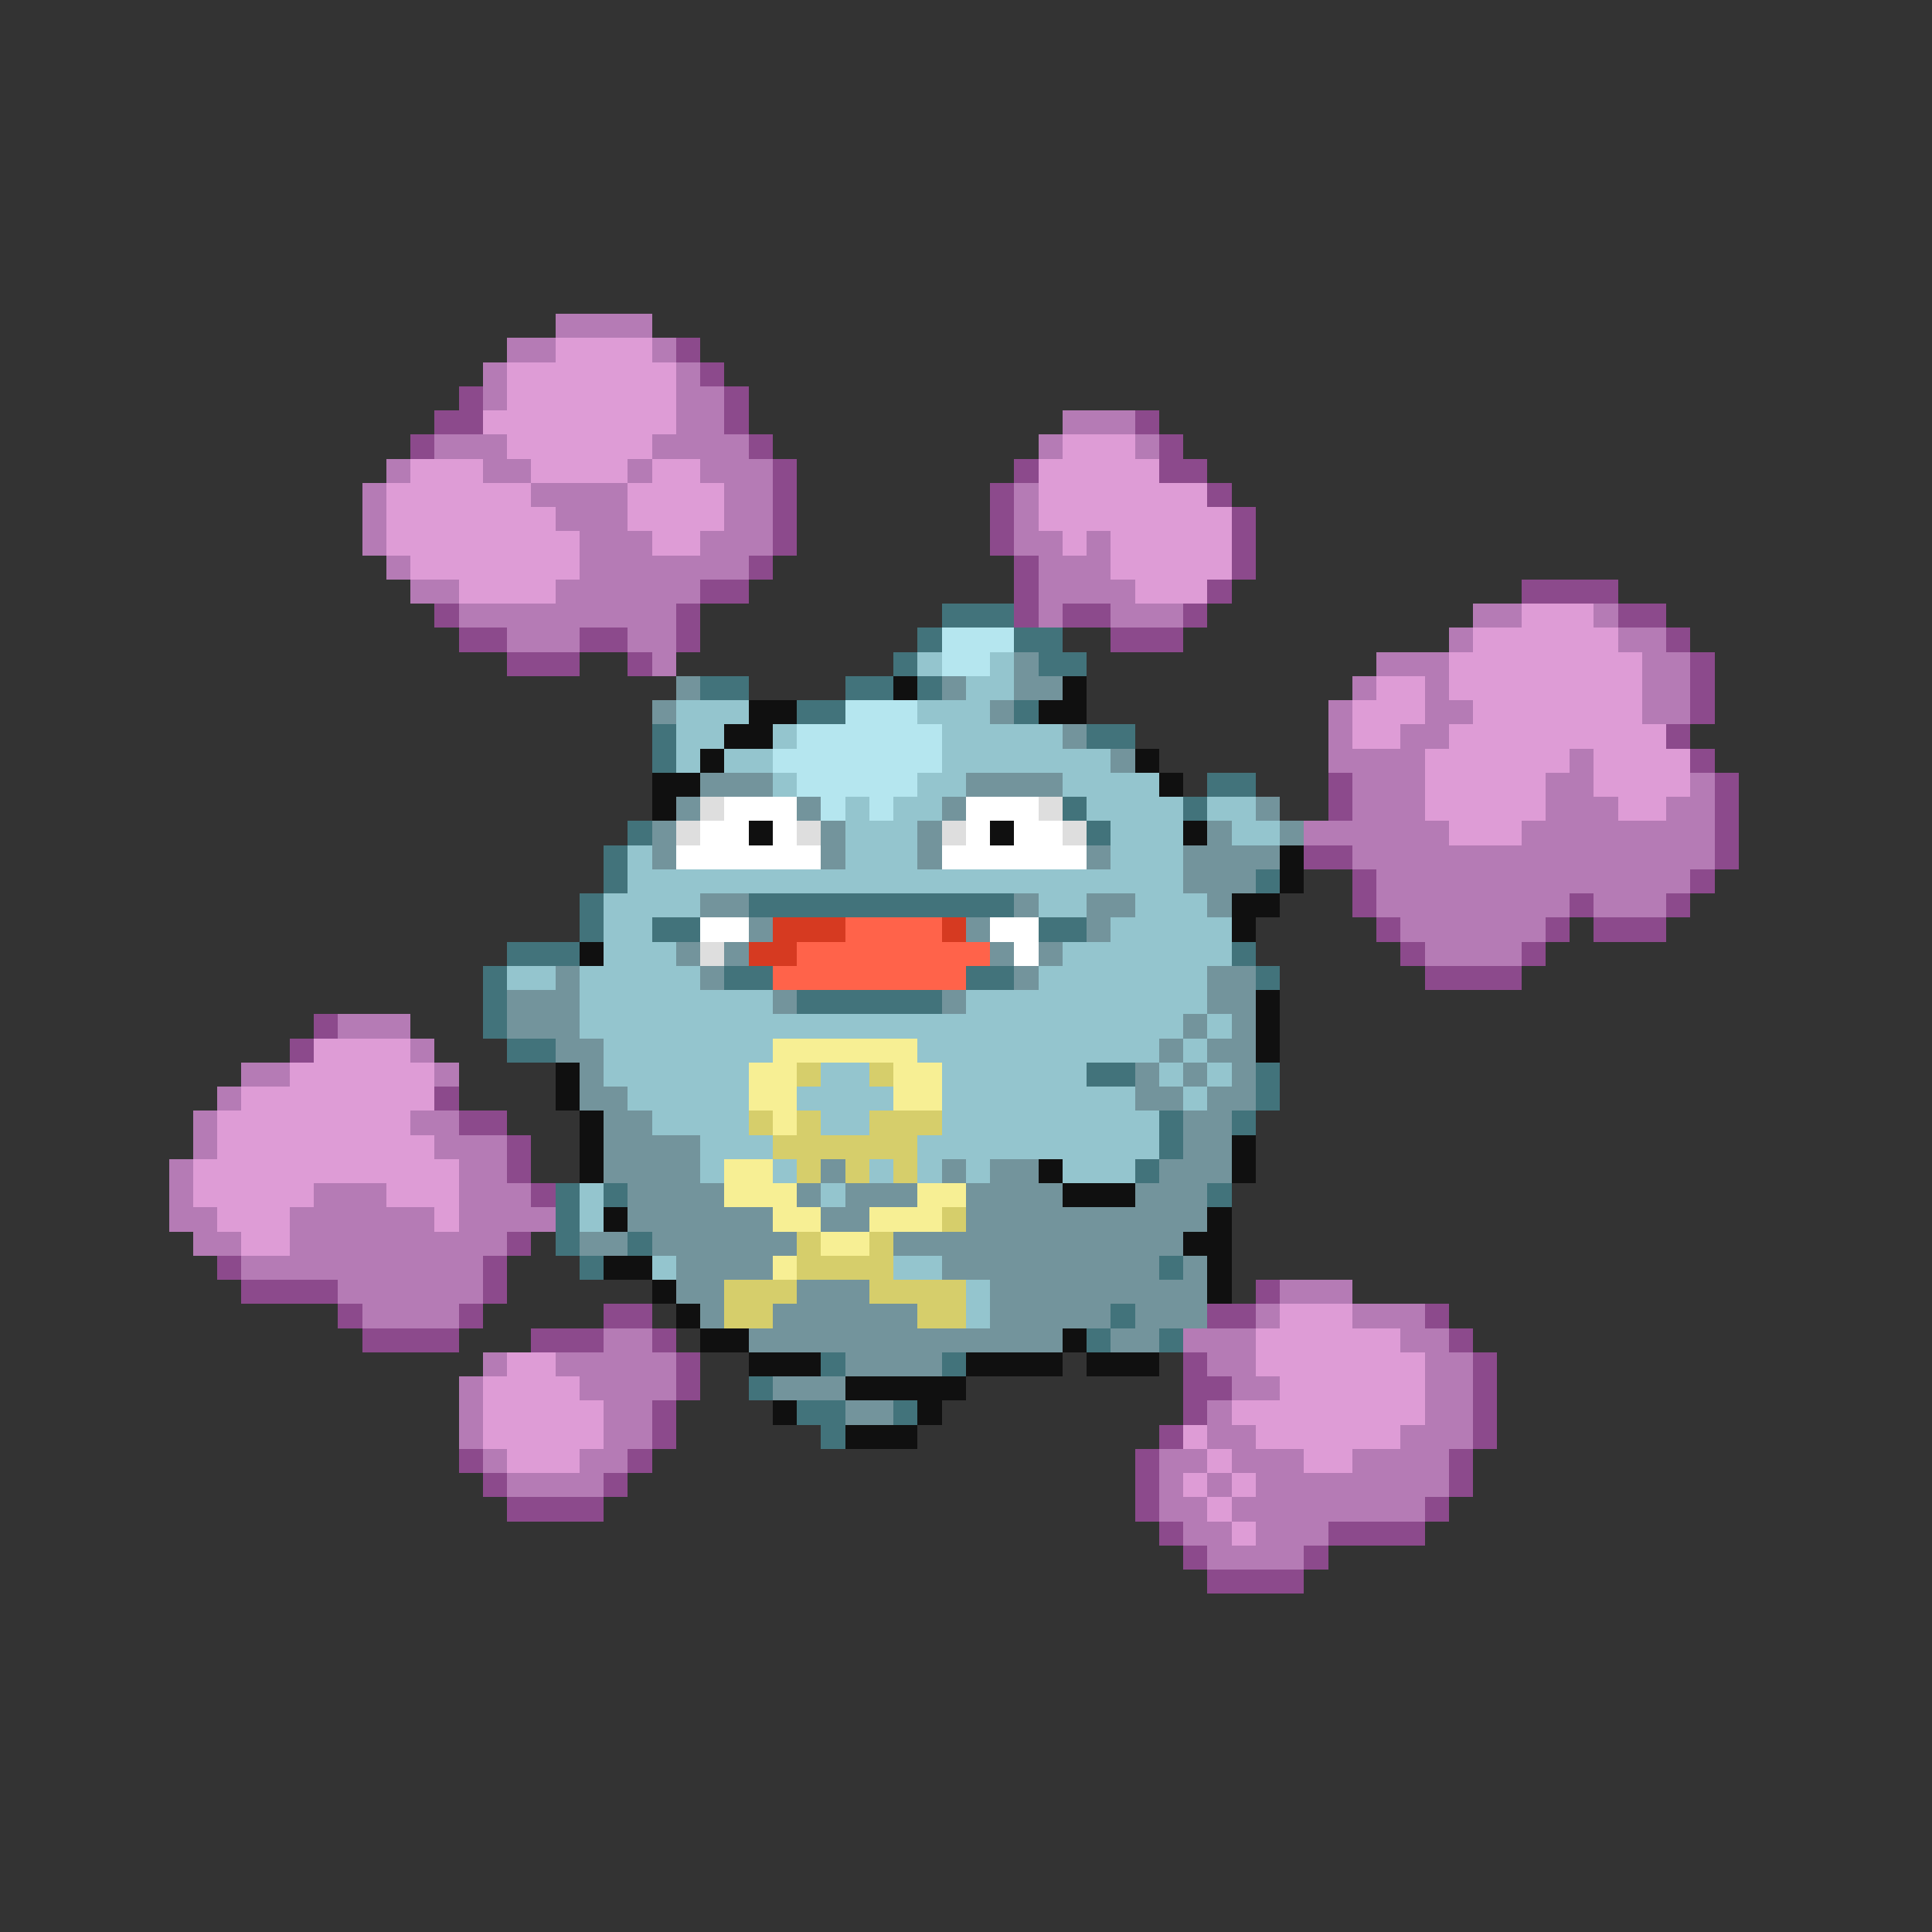 <svg xmlns="http://www.w3.org/2000/svg" viewBox="0 -0.5 80 80" shape-rendering="crispEdges">
<rect x="0" y="-0.5" width="80" height="80" fill="#333333" stroke="none"/>
<path stroke="#b57bb5" d="M23 13h4M21 14h2M27 14h1M20 15h1M28 15h1M20 16h1M28 16h2M28 17h2M44 17h3M18 18h3M27 18h4M43 18h1M47 18h1M16 19h1M20 19h2M26 19h1M29 19h3M15 20h1M22 20h4M30 20h2M42 20h1M15 21h1M23 21h3M30 21h2M42 21h1M15 22h1M24 22h3M29 22h3M42 22h2M45 22h1M16 23h1M24 23h7M43 23h3M17 24h2M23 24h6M43 24h4M19 25h9M43 25h1M46 25h3M61 25h2M66 25h1M21 26h3M26 26h2M60 26h1M67 26h2M27 27h1M57 27h3M68 27h2M56 28h1M59 28h1M68 28h2M55 29h1M59 29h2M68 29h2M55 30h1M58 30h2M55 31h4M65 31h1M56 32h3M64 32h2M70 32h1M56 33h3M64 33h3M69 33h2M54 34h6M63 34h8M56 35h15M57 36h13M57 37h8M66 37h3M58 38h6M59 39h4M14 42h3M17 43h1M10 44h2M18 44h1M9 45h1M8 46h1M17 46h2M8 47h1M18 47h3M7 48h1M19 48h2M7 49h1M13 49h3M19 49h3M7 50h2M12 50h6M19 50h4M8 51h2M12 51h9M10 52h10M14 53h6M53 53h3M15 54h4M52 54h1M56 54h3M25 55h2M49 55h3M58 55h2M20 56h1M23 56h5M50 56h2M59 56h2M19 57h1M24 57h4M51 57h2M59 57h2M19 58h1M25 58h2M50 58h1M59 58h2M19 59h1M25 59h2M50 59h2M58 59h3M20 60h1M24 60h2M48 60h2M51 60h3M56 60h4M21 61h4M48 61h1M50 61h1M52 61h8M48 62h2M51 62h8M49 63h2M52 63h3M50 64h4" />
<path stroke="#de9cd6" d="M23 14h4M21 15h7M21 16h7M20 17h8M21 18h6M44 18h3M17 19h3M22 19h4M27 19h2M43 19h5M16 20h6M26 20h4M43 20h7M16 21h7M26 21h4M43 21h8M16 22h8M27 22h2M44 22h1M46 22h5M17 23h7M46 23h5M19 24h4M47 24h3M63 25h3M61 26h6M60 27h8M57 28h2M60 28h8M56 29h3M61 29h7M56 30h2M60 30h9M59 31h6M66 31h4M59 32h5M66 32h4M59 33h5M67 33h2M60 34h3M13 43h4M12 44h6M10 45h8M9 46h8M9 47h9M8 48h11M8 49h5M16 49h3M9 50h3M18 50h1M10 51h2M53 54h3M52 55h6M21 56h2M52 56h7M20 57h4M53 57h6M20 58h5M51 58h8M20 59h5M49 59h1M52 59h6M21 60h3M50 60h1M54 60h2M49 61h1M51 61h1M50 62h1M51 63h1" />
<path stroke="#8c4a8c" d="M28 14h1M29 15h1M19 16h1M30 16h1M18 17h2M30 17h1M47 17h1M17 18h1M31 18h1M48 18h1M32 19h1M42 19h1M48 19h2M32 20h1M41 20h1M50 20h1M32 21h1M41 21h1M51 21h1M32 22h1M41 22h1M51 22h1M31 23h1M42 23h1M51 23h1M29 24h2M42 24h1M50 24h1M63 24h4M18 25h1M28 25h1M42 25h1M44 25h2M49 25h1M67 25h2M19 26h2M24 26h2M28 26h1M46 26h3M69 26h1M21 27h3M26 27h1M70 27h1M70 28h1M70 29h1M69 30h1M70 31h1M55 32h1M71 32h1M55 33h1M71 33h1M71 34h1M54 35h2M71 35h1M56 36h1M70 36h1M56 37h1M65 37h1M69 37h1M57 38h1M64 38h1M66 38h3M58 39h1M63 39h1M59 40h4M13 42h1M12 43h1M18 45h1M19 46h2M21 47h1M21 48h1M22 49h1M21 51h1M9 52h1M20 52h1M10 53h4M20 53h1M52 53h1M14 54h1M19 54h1M25 54h2M50 54h2M59 54h1M15 55h4M22 55h3M27 55h1M60 55h1M28 56h1M49 56h1M61 56h1M28 57h1M49 57h2M61 57h1M27 58h1M49 58h1M61 58h1M27 59h1M48 59h1M61 59h1M19 60h1M26 60h1M47 60h1M60 60h1M20 61h1M25 61h1M47 61h1M60 61h1M21 62h4M47 62h1M59 62h1M48 63h1M55 63h4M49 64h1M54 64h1M50 65h4" />
<path stroke="#42737b" d="M39 25h3M38 26h1M42 26h2M37 27h1M43 27h2M29 28h2M35 28h2M38 28h1M33 29h2M42 29h1M27 30h1M45 30h2M27 31h1M50 32h2M44 33h1M49 33h1M26 34h1M45 34h1M25 35h1M25 36h1M52 36h1M24 37h1M31 37h11M24 38h1M27 38h2M43 38h2M21 39h3M51 39h1M20 40h1M30 40h2M40 40h2M52 40h1M20 41h1M33 41h6M20 42h1M21 43h2M45 44h2M52 44h1M52 45h1M48 46h1M51 46h1M48 47h1M47 48h1M23 49h1M25 49h1M50 49h1M23 50h1M23 51h1M26 51h1M24 52h1M48 52h1M46 54h1M45 55h1M48 55h1M34 56h1M39 56h1M31 57h1M33 58h2M37 58h1M34 59h1" />
<path stroke="#b5e6ef" d="M39 26h3M39 27h2M35 29h3M33 30h6M32 31h7M33 32h5M34 33h1M36 33h1" />
<path stroke="#94c5ce" d="M38 27h1M41 27h1M40 28h2M28 29h3M38 29h3M28 30h2M32 30h1M39 30h5M28 31h1M30 31h2M39 31h7M32 32h1M38 32h2M44 32h4M35 33h1M37 33h2M45 33h4M50 33h2M35 34h3M46 34h3M51 34h2M26 35h1M35 35h3M46 35h3M26 36h23M25 37h4M43 37h2M47 37h3M25 38h2M46 38h5M25 39h3M44 39h7M21 40h2M24 40h5M43 40h7M24 41h8M40 41h10M24 42h25M50 42h1M25 43h7M38 43h10M49 43h1M25 44h6M34 44h2M39 44h6M48 44h1M50 44h1M26 45h5M33 45h4M39 45h8M49 45h1M27 46h4M34 46h2M39 46h9M29 47h3M38 47h10M29 48h1M32 48h1M36 48h1M38 48h1M40 48h1M44 48h3M24 49h1M34 49h1M24 50h1M27 52h1M37 52h2M40 53h1M40 54h1" />
<path stroke="#73949c" d="M42 27h1M28 28h1M39 28h1M42 28h2M27 29h1M41 29h1M44 30h1M46 31h1M29 32h3M40 32h4M28 33h1M33 33h1M39 33h1M52 33h1M27 34h1M34 34h1M38 34h1M50 34h1M53 34h1M27 35h1M34 35h1M38 35h1M45 35h1M49 35h4M49 36h3M29 37h2M42 37h1M45 37h2M50 37h1M31 38h1M40 38h1M45 38h1M28 39h1M30 39h1M41 39h1M43 39h1M23 40h1M29 40h1M42 40h1M50 40h2M21 41h3M32 41h1M39 41h1M50 41h2M21 42h3M49 42h1M51 42h1M23 43h2M48 43h1M50 43h2M24 44h1M47 44h1M49 44h1M51 44h1M24 45h2M47 45h2M50 45h2M25 46h2M49 46h2M25 47h4M49 47h2M25 48h4M34 48h1M39 48h1M41 48h2M48 48h3M26 49h4M33 49h1M35 49h3M40 49h4M47 49h3M26 50h6M34 50h2M40 50h10M24 51h2M27 51h6M37 51h12M28 52h4M39 52h9M49 52h1M28 53h2M33 53h3M41 53h9M29 54h1M32 54h6M41 54h5M47 54h3M31 55h13M46 55h2M35 56h4M32 57h3M35 58h2" />
<path stroke="#101010" d="M37 28h1M44 28h1M31 29h2M43 29h2M30 30h2M29 31h1M47 31h1M27 32h2M48 32h1M27 33h1M31 34h1M41 34h1M49 34h1M53 35h1M53 36h1M51 37h2M51 38h1M24 39h1M52 41h1M52 42h1M52 43h1M23 44h1M23 45h1M24 46h1M24 47h1M51 47h1M24 48h1M43 48h1M51 48h1M44 49h3M25 50h1M50 50h1M49 51h2M25 52h2M50 52h1M27 53h1M50 53h1M28 54h1M29 55h2M44 55h1M31 56h3M40 56h4M45 56h3M35 57h5M32 58h1M38 58h1M35 59h3" />
<path stroke="#dedede" d="M29 33h1M43 33h1M28 34h1M33 34h1M39 34h1M44 34h1M29 39h1" />
<path stroke="#ffffff" d="M30 33h3M40 33h3M29 34h2M32 34h1M40 34h1M42 34h2M28 35h6M39 35h6M29 38h2M41 38h2M42 39h1" />
<path stroke="#d63a21" d="M32 38h3M39 38h1M31 39h2" />
<path stroke="#ff634a" d="M35 38h4M33 39h8M32 40h8" />
<path stroke="#f7ef94" d="M32 43h6M31 44h2M37 44h2M31 45h2M37 45h2M32 46h1M30 48h2M30 49h3M38 49h2M32 50h2M36 50h3M34 51h2M32 52h1" />
<path stroke="#d6ce6b" d="M33 44h1M36 44h1M31 46h1M33 46h1M36 46h3M32 47h6M33 48h1M35 48h1M37 48h1M39 50h1M33 51h1M36 51h1M33 52h4M30 53h3M36 53h4M30 54h2M38 54h2" />
</svg>
